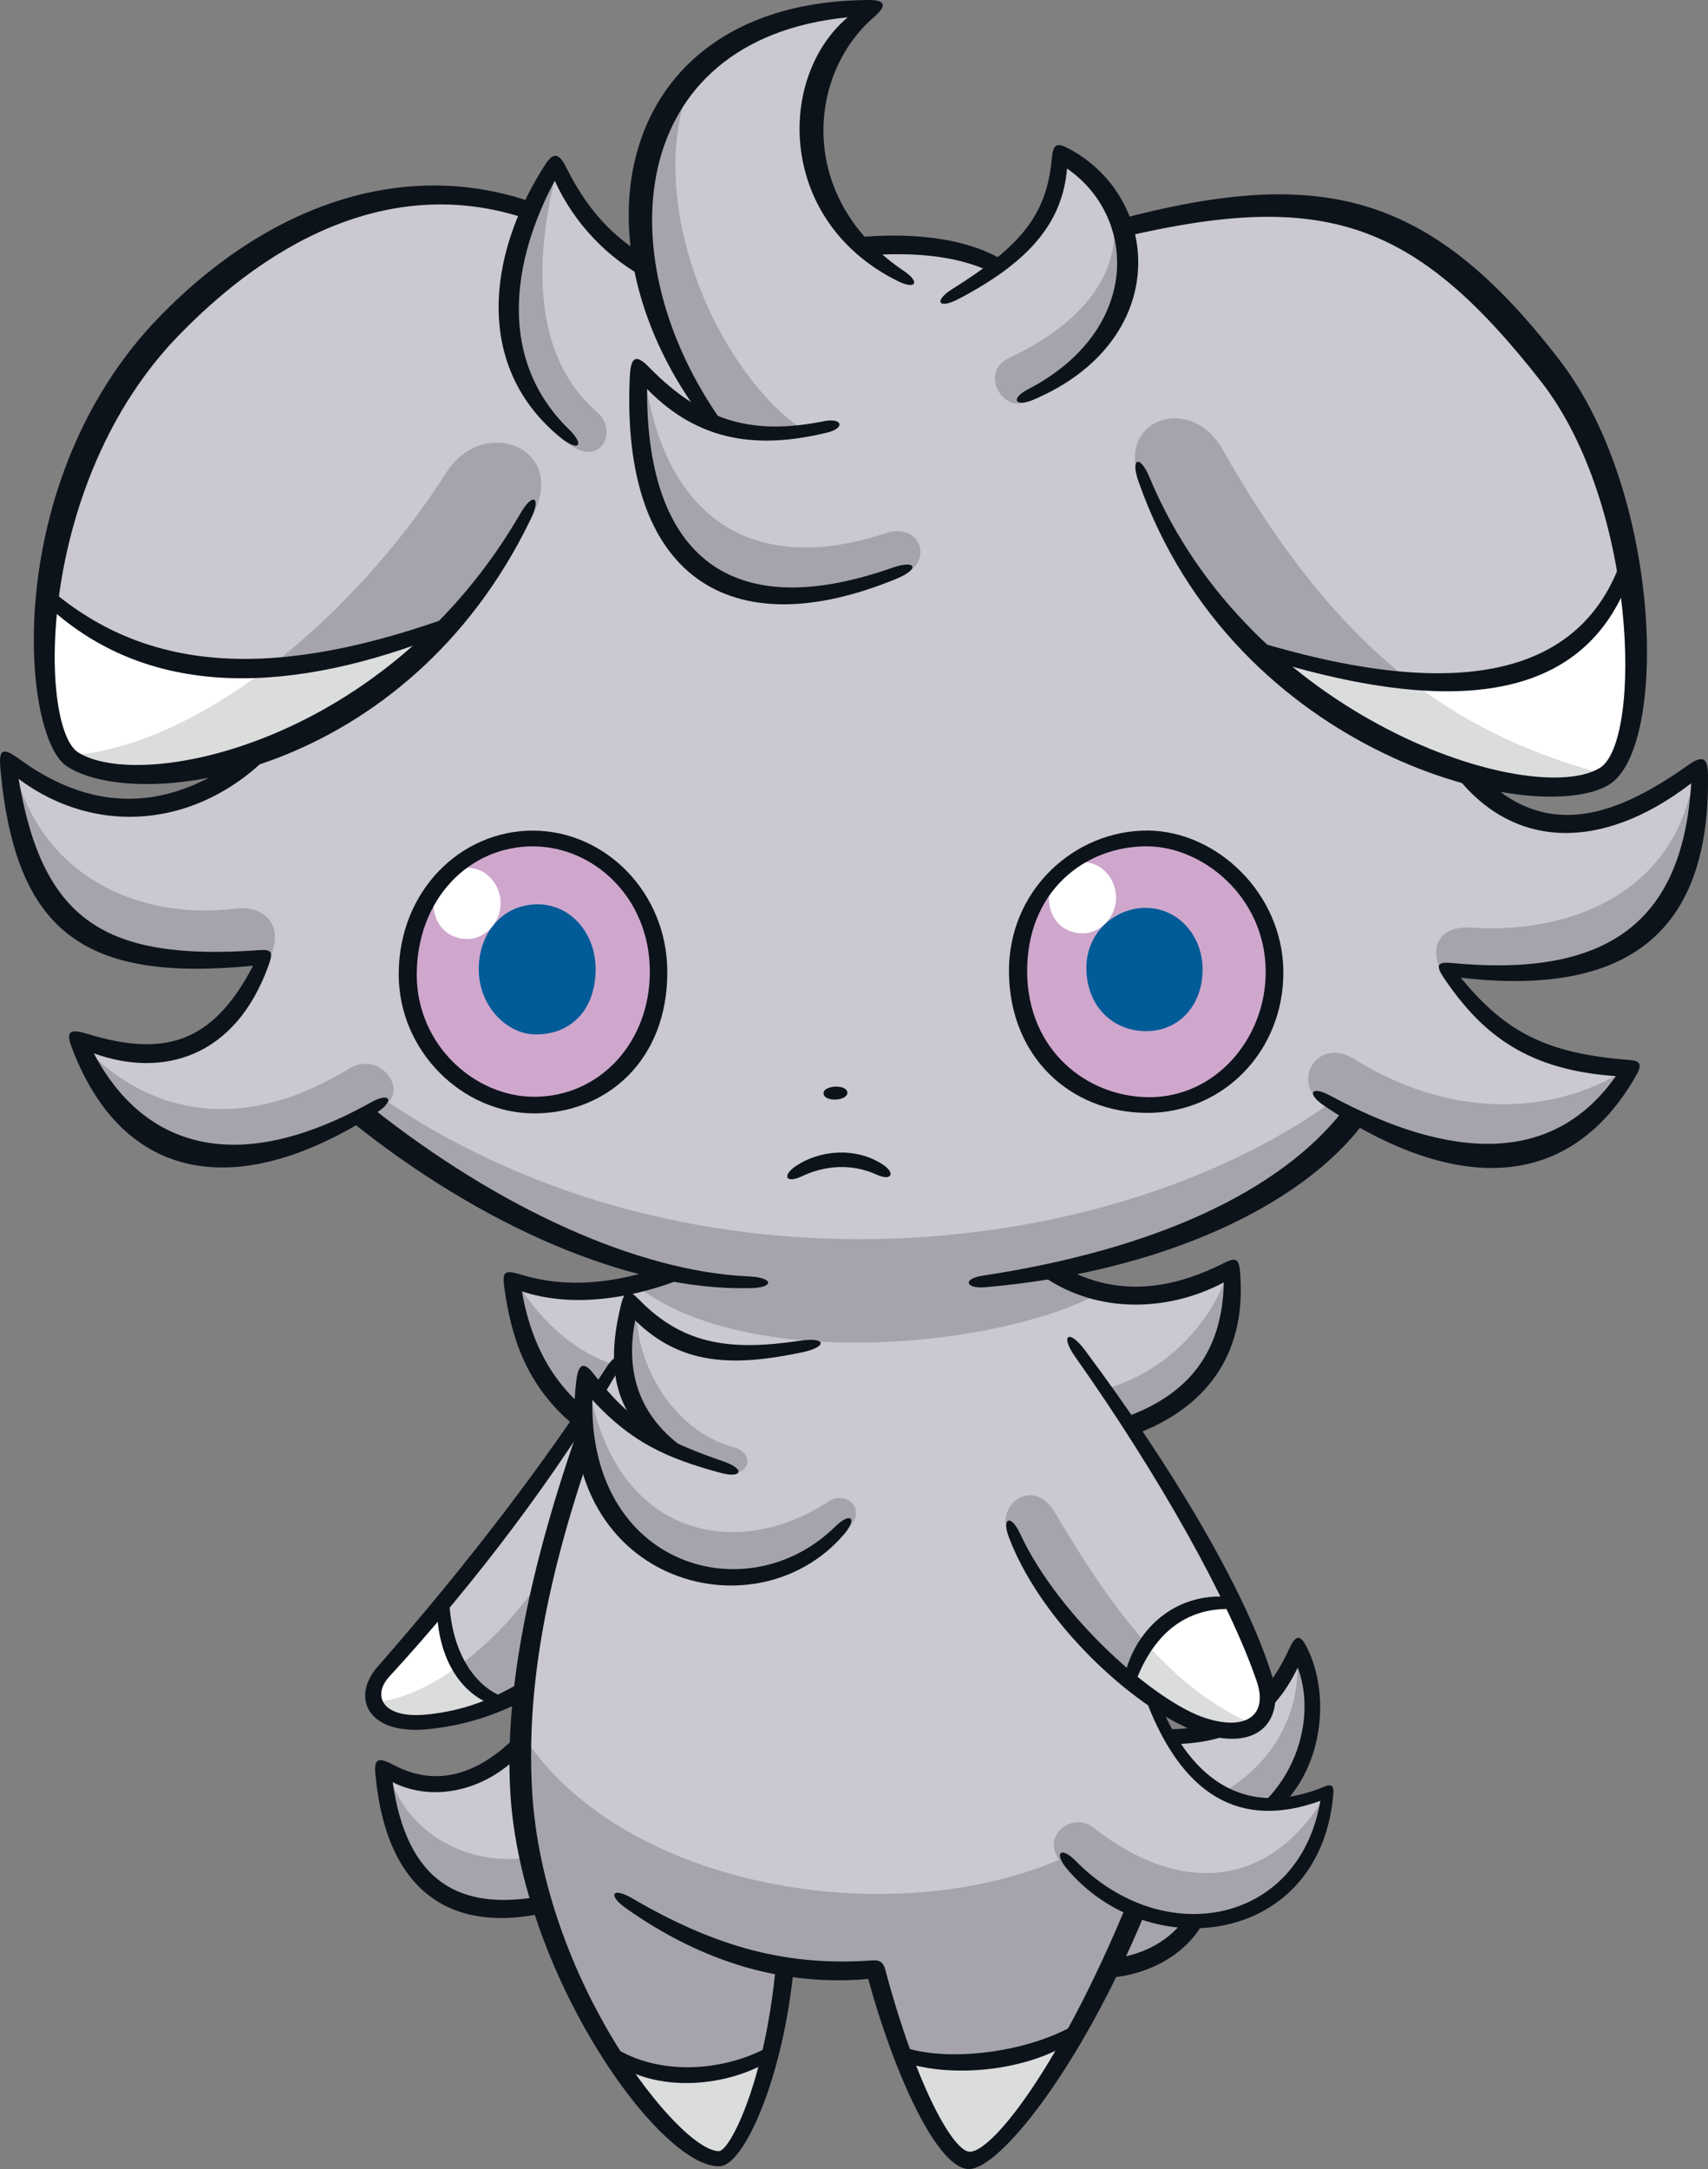 <?xml version="1.0" encoding="UTF-8"?>
<!-- Created with Inkscape (http://www.inkscape.org/) -->
<svg version="1.1" viewBox="0 0 67.063 85.119" xmlns="http://www.w3.org/2000/svg">
 <rect x="0" y="0" width="67.063" height="85.119" fill="#808080" stroke="none"/>
 <path d="m45.378 66.763c0.479 0.312 0.643 0.455 1.895 1.01 0 0-1.091 0.669-1.389 0.306-0.297-0.363-0.985-1.627-0.506-1.316m21.436-36.707c-2.699 1.935-6.034 3.768-9.113 0.357 1.68 0.432 4.199 0.687 5.219 0.051 1.968-1.23 2.062-10.214-1.706-15.3-4.808-6.492-8.806-8.449-17.115-6.253-0.407-1.154-1.357-2.513-2.444-2.784-0.101 1.63-0.746 3.293-2.579 4.278-1.12-0.714-3.394-0.952-5.092-0.679-1.935-1.494-3.325-7.127 0.239-9.436-5.668 0.237-9.706 3.155-8.927 10.046-1.222-0.779-2.783-2.207-3.462-3.87-0.306 0.408-0.713 1.189-1.019 1.833-5.566-2.342-13.543 1.902-16.428 7.536-2.884 5.634-3.27 12.36-1.459 13.984 0.985 0.883 5.296 0.476 6.925-0.272-1.798 2.444-6.483 3.055-9.469 0.374 0.339 6.212 3.835 8.349 10.046 7.567-1.255 3.6-4.209 4.652-7.365 3.26 1.663 4.954 6.312 5.872 11.302 2.918 3.429 2.818 7.493 5.117 11.974 6.271-2.012 0.815-3.87 0.993-6.238 0.331 0.332 1.808 0.79 3.691 2.801 5.448-2.215 2.775-3.819 4.988-5.499 7.178 0.102 1.299 0.483 3.233 2.24 3.896l0.942-0.357-0.152 2.087c-1.757 1.706-3.692 1.986-5.397 0.815 0.101 4.786 3.231 6.261 6.134 5.372 0.738 2.011 1.782 4.379 2.926 6.108 1.91 0.79 3.972 0.841 6.11-0.176 0.306-1.248 0.459-2.216 0.586-3.463 1.044 0.102 2.342 0.204 3.539 0.051 0.382 1.324 0.687 2.19 1.069 3.386 2.189 0.509 4.53 0.381 6.745-0.687 0.815-1.35 1.604-3.132 2.419-4.99 3.382 1.258 7.072-0.11 7.56-4.557-0.662 0.255-1.349 0.381-2.063 0.407 1.477-1.68 1.885-4.15 0.892-6.032-0.255 0.585-0.56 1.222-1.095 1.756-1.044-3.36-3.182-7.407-5.499-10.64 2.088-0.586 4.379-2.698 3.997-6.059-1.986 1.044-4.684 1.629-7 0 5.499-0.943 9.291-3.285 11.761-6.111 4.149 2.139 8.171 2.648 10.946-1.856-2.495 0.33-5.779-1.172-7.28-3.82 7.534 0.994 9.851-2.647 10.029-7.967" fill="#C9C8D3"/>
 <path d="m20.952 32.946c-2.721-0.037-4.696 2.263-4.696 5.33 0 3.023 2.624 5.067 4.696 5.067 2.311 0 4.673-1.855 4.645-5.226-0.024-2.678-2.125-5.137-4.645-5.172" fill="#CFA7CD"/>
 <path d="m21.11 35.488c-1.455 0-2.375 1.244-2.309 2.681 0.063 1.378 1.135 2.426 2.241 2.426 1.341 0 2.321-0.919 2.345-2.52 0.022-1.436-0.974-2.587-2.277-2.587" fill="#005B97"/>
 <path d="m18.379 34.053c-0.804-0.026-1.356 0.618-1.356 1.425 0 0.787 0.548 1.371 1.328 1.371 0.709 0 1.292-0.656 1.306-1.375 0.014-0.684-0.484-1.396-1.278-1.421" fill="#fff"/>
 <path d="m45.056 32.942c-2.856-0.04-4.768 2.198-4.726 5.241 0.04 3.062 2.356 5.101 4.726 5.155 2.318 0.051 4.671-1.965 4.645-5.224-0.023-2.846-2.354-5.141-4.645-5.172" fill="#CFA7CD"/>
 <path d="m42.541 33.832c-0.803-0.025-1.354 0.619-1.354 1.426 0 0.786 0.546 1.369 1.328 1.369 0.708 0 1.291-0.656 1.306-1.375 0.012-0.684-0.485-1.396-1.28-1.421" fill="#fff"/>
 <path d="m44.972 35.628c-1.2 0-2.385 0.989-2.314 2.487 0.068 1.455 1.096 2.35 2.342 2.35 1.281 0 2.198-0.992 2.219-2.378 0.02-1.319-0.916-2.459-2.247-2.459" fill="#005B97"/>
 <g fill="#fff">
  <path d="m17.33 62.887c-1.023 1.767-3.2 2.827-2.568 3.999 0.422 0.783 2.151 1.109 4.881-0.097-1.476-0.629-2.089-1.876-2.313-3.903"/>
  <path d="m1.854 23.289c2.338 2.842 8.389 4.377 15.769 1.215-4.722 5.386-13.041 6.899-14.875 5.271-0.97-0.861-1.328-4.285-0.894-6.486"/>
  <path d="m48.986 25.271c5.803 2.103 13.271 2.615 15.035-3.224 0.374 3.7 0.476 7.297-0.983 8.384-1.46 1.085-7.569 0.543-14.052-5.159"/>
 </g>
 <g fill="#A5A4AD">
  <path d="m27.178 3.087c-2.04 4.762 1 11.535 4.383 13.804-1.247 0.261-2.654 0.094-3.56-0.265-3.673-5.58-3.554-9.908-0.823-13.539"/>
  <path d="m21.92 6.491c-1.098 4.053-0.834 7.632 1.503 9.659 0.982 0.852-7e-3 2.346-1.241 1.12-3.005-2.982-2.718-6.868-0.262-10.779"/>
  <path d="m25.32 14.833c0.84 5.703 4.428 7.765 9.469 6.085 1.367-0.456 1.998 1.232 0.433 1.757-6.474 2.169-10.868-0.298-9.902-7.842"/>
  <path d="m43.672 8.11c0.563 2.905-1.644 4.806-4.088 5.959-1.154 0.546-0.172 2.304 0.896 1.611 3.307-2.146 4.729-5.046 3.191-7.57"/>
  <path d="m9.232 35.657c-3.717 0.458-7.585-1.197-8.68-5.533 0.407 6.516 4.013 8.29 10.055 7.442 0.549-1.186-0.148-2.06-1.375-1.909"/>
  <path d="m3.223 41.003c2.877 3.055 6.67 3.284 10.462 0.942 1.245-0.768 2.503 0.92 1.248 1.553-5.296 2.673-9.649 2.699-11.71-2.495"/>
  <path d="m15.146 43.191c12.117 8.147 28.476 6.281 37.166 0.035l0.815 0.51c-2.037 2.851-7.4 5.463-11.677 6.041 0.441 0.374 1.154 0.814 1.765 0.95-3.903 2.139-13.815 3.157-18.227-0.27l1.018-0.578c-3.394-0.746-7.332-2.987-11.743-6.143z"/>
  <path d="m20.247 50.262c1.106 1.774 2.477 2.858 3.928 3.316-0.331 0.535-0.942 1.401-1.324 2.037-1.374-0.789-2.713-2.942-2.604-5.352"/>
  <path d="m21.451 61.648c-1.005 1.578-2.219 2.83-3.412 3.704 0.385 0.626 0.923 1.129 1.616 1.514 0.335-0.136 0.652-0.283 0.93-0.433 0.204-1.833 0.484-3.31 0.866-4.786"/>
 </g>
 <path d="m18.039 65.352c-1.194 0.877-2.367 1.374-3.284 1.438 0.496 1.274 3.025 0.843 4.899 0.077-0.694-0.386-1.23-0.89-1.615-1.516" fill="#dbdcdc"/>
 <g fill="#A5A4AD">
  <path d="m48.231 49.861c-0.662 2.088-2.47 3.972-4.786 4.633l0.993 1.427c2.673-0.739 4.301-3.361 3.793-6.06"/>
  <path d="m50.929 65.033c0.153 2.088-0.866 4.124-2.902 5.296 0.509 0.203 1.527 0.56 2.189 0.509 1.018-1.146 2.062-4.277 0.713-5.805"/>
  <path d="m15.214 69.488c0.764 2.597 3.335 3.793 5.652 3.386l0.458 1.833c-3.157 0.942-5.983-0.84-6.11-5.219"/>
  <path d="m52.145 70.273c-2.098 3.713-5.608 4.26-9.2 1.458-0.953-0.743-2.271 0.532-1.119 1.496 4.611 3.852 9.7 2.335 10.319-2.954"/>
  <path d="m44.558 74.926c-0.212 0.546-0.55 1.572-0.884 2.3 1.12-0.101 2.339-0.571 3.128-1.815-0.607-0.044-1.564-0.215-2.244-0.485"/>
  <path d="m20.56 68.138c3.886 5.974 14.51 7.756 21.23 4.753 0.917 0.85 1.768 1.593 2.768 2.036-0.63 1.46-1.581 3.598-2.496 4.99-1.833 0.884-4.107 1.325-6.585 0.85-0.407-1.187-0.848-2.545-1.052-3.429-1.222 0-2.511 0.031-3.631-0.17-0.068 1.087-0.272 2.274-0.611 3.564-1.968 0.781-3.666 1.054-5.973 0.17-1.867-2.986-4.074-7.229-3.649-12.763"/>
 </g>
 <path d="m24.149 80.816c1.96 0.866 4.15 0.917 6.134-0.255-0.509 1.656-1.374 4.023-1.985 4.15-0.612 0.128-2.215-0.993-4.15-3.895" fill="#dbdcdc"/>
 <path d="m35.426 80.664c1.604 0.381 4.303 0.432 6.772-0.815-1.095 1.935-3.157 4.939-4.099 4.939s-1.705-1.884-2.673-4.124" fill="#dbdcdc"/>
 <path d="m17.522 18.55c-1.761 2.762-4.199 5.503-6.883 7.574 1.989-0.17 4.514-0.65 6.813-1.443 1.241-1.233 2.393-2.669 3.372-4.313 1.627-2.728-1.808-4.161-3.302-1.819" fill="#A5A4AD"/>
 <path d="m2.705 29.654c2.14 1.967 9.311 0.433 14.746-4.972-2.298 0.792-4.823 1.272-6.813 1.441-2.546 1.965-5.314 3.329-7.933 3.531" fill="#dbdcdc"/>
 <path d="m48.001 17.634c-1.28-2.262-4.324-1.112-3.19 1.323 1.259 2.707 2.942 4.932 4.793 6.699 1.996 0.542 4.044 0.91 5.752 1.048-2.562-1.986-4.958-4.838-7.355-9.069" fill="#A5A4AD"/>
 <path d="m63.174 30.43c-2.847-0.757-5.405-1.861-7.817-3.726-1.71-0.139-3.758-0.506-5.752-1.048 4.878 4.659 10.935 6.128 13.569 4.775" fill="#dbdcdc"/>
 <path d="m66.5 30.395c-0.611 4.413-4.548 6.281-8.758 6.008-1.119-0.072-1.696 0.645-1.136 1.767 5.963 0.377 10.628-1.655 9.894-7.774" fill="#A5A4AD"/>
 <path d="m63.993 41.893c-2.847 1.819-6.838 2.143-10.858-0.352-1.416-0.88-2.534 0.982-1.116 1.819 5.224 3.081 9.978 2.232 11.974-1.467" fill="#A5A4AD"/>
 <g fill="#0d131a">
  <path d="m32.336 42.888c0.018-0.302 0.921-0.353 0.935-8e-3 0.013 0.331-0.956 0.385-0.935 8e-3"/>
  <path d="m20.957 33.213c-2.549-0.018-4.593 2.085-4.593 5.041 0 2.758 2.281 4.786 4.609 4.786 2.583 0 4.565-2.149 4.542-4.955-0.023-2.873-2.207-4.855-4.558-4.871m0-0.618c2.815 0.019 5.217 2.423 5.244 5.493 0.029 3.54-2.404 5.603-5.227 5.603-2.805 0-5.319-2.43-5.319-5.459 0-3.264 2.433-5.657 5.303-5.638"/>
  <path d="m45.073 43.057c2.663 0.027 4.645-2.325 4.623-4.957-0.023-2.91-2.471-4.872-4.641-4.888-2.47-0.016-4.766 1.783-4.724 4.973 0.04 3.038 2.339 4.843 4.742 4.871m-0.02 0.616c-3.02 0-5.394-2.189-5.437-5.488-0.044-3.253 2.584-5.61 5.455-5.591 2.704 0.019 5.293 2.467 5.318 5.524 0.027 3.125-2.358 5.555-5.336 5.555"/>
  <path d="m31.246 45.761c0.91-0.621 2.339-0.77 3.413-0.063 0.521 0.342 0.339 0.662-0.228 0.401-0.993-0.451-2.036-0.371-2.958 0.065-0.621 0.292-0.772-0.031-0.228-0.403"/>
  <path d="m24.73 14.764c0.037-0.794 0.261-0.858 0.754-0.353 2.213 2.264 4.227 2.642 6.872 2.118 0.73-0.143 0.837 0.274 0.12 0.447-2.614 0.632-4.98 0.429-7.068-1.71-0.036 6.176 2.943 9.36 9.621 7.016 0.953-0.334 1.102 0.045 0.17 0.43-6.544 2.695-10.847-0.073-10.469-7.948"/>
  <path d="m27.484 16.277c-5.25-7.136-3.149-16.212 6.602-16.277 0.735-0.004 0.728 0.24 0.203 0.696-2.579 2.24-3.02 7.094 1.205 9.941 0.65 0.437 0.466 0.743-0.236 0.397-4.754-2.351-4.761-8.01-1.971-10.356-8.74 0.866-9.52 9.522-4.87 15.972z"/>
  <path d="m38.829 10.636c-1.174-0.546-2.731-0.746-4.564-0.628l-0.746-0.679c2.069-0.219 4.359-0.05 5.921 0.917z"/>
  <path d="m40.382 15.268c4.438-2.322 4.275-6.755 1.514-8.654-0.182 2.197-1.583 3.715-4.259 5.118-0.801 0.419-0.997 0.081-0.23-0.4 2.685-1.684 3.696-2.893 3.895-5.136 0.052-0.579 0.211-0.612 0.725-0.33 3.601 1.971 3.954 7.515-1.447 9.819-0.699 0.299-0.952-0.023-0.199-0.418"/>
  <path d="m25.518 11.001c-1.652-0.829-2.987-2.258-3.736-3.906-1.68 3.131-2.266 6.999 0.549 9.745 0.667 0.652 0.365 0.892-0.306 0.346-3.368-2.732-2.939-7.096-0.65-10.677 0.321-0.505 0.539-0.576 0.866 0.077 0.684 1.369 1.568 2.529 3.056 3.448z"/>
  <path d="m20.721 8.601c-4.536-1.552-9.309 0.037-13.702 4.558-5.639 5.806-5.496 15.382-3.953 16.365 2.473 1.574 12.147-0.35 17.373-9.385 0.479-0.826 0.823-0.645 0.408 0.215-4.888 10.144-15.368 11.578-18.221 9.719-1.812-1.181-2.595-11.228 3.627-17.632 4.526-4.662 9.877-6.177 14.66-4.499z"/>
  <path d="m17.318 24.931c-5.634 2.207-11.302 2.648-15.427-1.136l0.052-0.696c3.903 3.36 8.96 3.597 16.037 1z"/>
  <path d="m10.937 29.242c-2.753 3.14-6.945 3.748-10.207 1.323 0.941 5.55 3.36 7.154 9.443 6.721 0.448-0.03 0.572 0.028 0.39 0.545-1.306 3.707-4.208 4.471-6.88 3.504 1.935 3.664 5.574 4.888 10.87 1.931 0.764-0.428 0.971-0.08 0.236 0.396-5.351 3.469-9.935 2.834-11.972-2.557-0.254-0.67-0.036-0.731 0.611-0.534 2.928 0.89 4.888 0.458 6.508-2.674-6.632 0.654-9.329-1.313-9.919-7.712-0.076-0.816 0.094-0.87 0.763-0.383 3.565 2.597 6.62 1.478 8.782-0.152z"/>
  <path d="m14.63 43.488c4.968 3.933 10.418 6.41 14.772 6.601 1.012 0.044 1.011 0.462-1e-3 0.462h-1e-3c-4.692 0.094-10.491-2.438-15.612-6.544z"/>
  <path d="m53.551 44.057c-2.467 3.314-8.069 5.881-14.888 6.458-0.736 0.062-0.905-0.332-0.058-0.459 6.672-1.01 11.637-3.276 14.144-6.493z"/>
  <path d="m58.19 30.446c2.667 2.7 5.565 1.368 8.1-0.425 0.565-0.397 0.76-0.29 0.771 0.367 0.097 6.038-2.972 8.764-9.71 7.978 1.678 2.019 3.201 2.968 6.585 3.226 0.47 0.035 0.57 0.152 0.291 0.637-2.502 4.377-6.87 4.776-12.238 1.16-0.703-0.476-0.509-0.799 0.24-0.394 4.81 2.59 8.781 2.692 11.217-0.765-3.426-0.238-5.197-1.583-6.707-3.783-0.433-0.632-0.281-0.709 0.332-0.651 6.384 0.596 9.007-1.911 9.335-7.06-3.571 2.749-7.203 2.647-9.489-0.636z"/>
  <path d="m43.877 8.623c8.021-2.138 12.285-1.077 17.362 5.515 4.035 5.241 4.275 15.24 1.935 16.656-2.841 1.72-14.674-1.088-18.475-11.907-0.321-0.916 0.058-1.059 0.432-0.163 3.991 9.569 15.06 13.016 17.686 11.41 1.666-1.019 1.477-10.328-2.317-15.172-4.963-6.338-8.527-7.511-16.445-5.652z"/>
  <path d="m63.921 22.844c-1.586 3.999-5.676 5.603-14.085 3.055l-0.952-0.865c8.758 2.749 13.51 1.323 14.918-3.496z"/>
  <path d="m22.545 55.938c-1.936-1.597-2.478-3.565-2.732-5.329-0.098-0.683-0.05-0.8 0.628-0.594 1.902 0.576 3.645 0.303 5.38-0.22l1.171 0.306c-2.378 0.963-4.666 1.182-6.5 0.576 0.288 1.647 0.967 3.377 2.546 4.651z"/>
  <path d="m20.577 66.731c-1.258 0.629-2.367 0.971-3.7 1.12-2.463 0.273-3.103-1.247-2.052-2.444 3.562-4.063 6.55-7.985 9-11.772 0.429-0.662 0.793-0.437 0.394 0.243-2.31 3.926-5.518 8.203-8.937 11.92-0.676 0.734-0.297 1.683 1.543 1.477 1.363-0.152 2.444-0.543 3.768-1.342z"/>
  <path d="m19.346 66.903c-1.332-0.479-2.154-1.92-2.189-3.765l0.481-0.581c-5e-3 2.051 0.902 3.681 2.289 4.092z"/>
  <path d="m44.183 55.614c2.484-0.887 3.812-2.556 3.869-5.289-2.335 1.232-5.183 1.198-7.263-0.363l0.968-0.22c1.901 1.036 3.92 1.018 6.294-0.174 0.509-0.255 0.603-0.165 0.647 0.443 0.237 3.245-1.434 5.277-4.142 6.282z"/>
  <path d="m23.156 57.065c-1.823 5.326-2.471 9.391-2.266 13.161 0.411 7.485 5.806 14.22 7.341 14.189 0.419-8e-3 1.821-2.7 2.24-7.366l0.696 0.136c-0.397 4.284-1.938 7.781-2.902 7.824-2.36 0.102-7.84-7.602-8.232-14.732-0.218-3.987 0.759-8.793 2.767-14.485z"/>
  <path d="m30.157 80.905c-1.629 0.968-4.179 1.194-5.83 0.165l-0.644-1.036c1.833 1.512 4.751 1.324 6.635 0.206z"/>
  <path d="m38.085 84.439c0.898-0.027 3.502-3.317 6.132-9.647l0.731 0.306c-2.572 6.176-5.704 9.986-6.883 10.021-1.263 0.039-2.976-3.797-3.975-7.46-3.296 0.29-6.47-0.628-9.509-2.773-0.741-0.521-0.541-0.85 0.243-0.392 3.322 1.943 6.111 2.673 9.432 2.437 0.259-0.024 0.425 0.068 0.492 0.321 1.27 4.75 2.716 7.207 3.337 7.187"/>
  <path d="m42.121 80.104c-1.985 1.273-4.951 1.387-6.543 0.84l-0.266-0.662c1.902 0.713 5.319 0.232 7.156-0.993z"/>
  <path d="m45.556 66.875c1.236 3.009 3.398 4.514 6.481 3.223 0.243-0.101 0.337 4e-3 0.319 0.241-0.459 6.009-7.243 6.836-10.466 2.994-0.527-0.629-0.23-0.895 0.345-0.308 3.451 3.514 8.781 2.495 9.607-2.356-3.122 1.129-5.484-0.142-6.943-4.219z"/>
  <path d="m49.529 70.82c1.583-1.476 2.047-3.733 1.426-5.379-1.019 2.121-2.631 2.969-4.889 3.002l-0.288-0.577c2.309-0.016 3.784-0.866 4.838-3.157 0.269-0.588 0.45-0.579 0.728 0 0.884 1.833 0.594 4.566-1.018 6.144z"/>
  <path d="m43.691 76.862c0.964-0.117 2.058-0.539 2.767-1.476l0.815 0.016c-0.797 1.494-2.546 2.189-3.87 2.207z"/>
  <path d="m20.424 68.835c-1.341 1.416-3.391 1.917-5.006 1.103 0.56 3.928 2.642 5.052 5.787 4.481l0.188 0.645c-3.377 0.763-6.195-0.51-6.653-5.432-0.058-0.618 0.102-0.696 0.713-0.372 1.663 0.881 3.351 0.432 4.972-1.29z"/>
 </g>
 <path d="m32.104 52.717c-3.155 0.44-6.005 0.527-7.347-1.655-0.423 1.676-0.546 3.976 1.534 5.671-1.594-0.786-2.482-1.433-3.351-2.784-0.867 6.802 5.711 10.848 10.315 5.832 1.353-1.473 0.727-7.325-1.15-7.064" fill="#C9C8D3"/>
 <path d="m39.633 59.903c1.026 2.59 3.008 4.885 4.724 6.014 0.746-2.078 1.896-3.109 4.117-3.006-1.291-2.382-4.117-7.449-6.278-10.193-2.16-2.744-3.491 4.844-2.562 7.185" fill="#C9C8D3"/>
 <path d="m44.336 65.978c0.767-2.099 1.776-3.129 4.219-3.027 0.767 1.735 1.636 3.855 0.909 4.582s-2.26 0.767-5.128-1.554" fill="#fff"/>
 <path d="m41.417 59.348c-0.826-1.398-2.328-0.363-1.841 0.848 0.883 2.194 2.809 4.303 4.743 5.763 0.163-0.545 0.405-1.043 0.692-1.46-1.312-1.465-2.462-3.236-3.594-5.151" fill="#A5A4AD"/>
 <path d="m49.3 67.706c-1.656-0.699-3.045-1.815-4.289-3.207-0.287 0.418-0.53 0.916-0.692 1.459 2.084 1.574 4.176 2.394 4.981 1.747" fill="#dbdcdc"/>
 <path d="m24.992 51.268c-0.087 2.223 1.436 4.885 3.782 5.514 0.978 0.263 0.616 1.278-0.421 0.999-0.91-0.244-1.734-0.665-2.416-1.259-1.154-1.033-1.889-3.765-0.945-5.253" fill="#A5A4AD"/>
 <path d="m23.101 54.28c0.999 6.057 5.808 7.027 9.436 4.638 0.665-0.437 1.568 0.279 0.735 1.085-3.921 3.8-11.239 2.066-10.171-5.723" fill="#A5A4AD"/>
 <g fill="#0d131a">
  <path d="m25.43 56.412c-1.324-1.314-1.611-2.881-1.052-5.192 0.154-0.637 0.332-0.614 0.713-0.222 1.782 1.834 3.7 2.004 6.333 1.614 1.028-0.152 1.081 0.244 0.064 0.458-2.747 0.576-4.766 0.492-6.548-1.255-0.496 2.525 0.542 4.288 2.545 5.413z"/>
  <path d="m22.63 54.172c0.09-0.747 0.345-0.696 0.696-0.237 1.561 2.037 2.918 2.664 5.095 3.42 0.848 0.294 0.725 0.676-0.143 0.439-2.084-0.567-3.475-1.178-5.019-2.858-0.137 6.551 6.092 8.349 9.528 4.977 0.614-0.601 0.902-0.339 0.339 0.313-3.521 4.078-11.447 1.821-10.497-6.054"/>
  <path d="m47.18 68.025c-2.285-0.724-6.191-4.107-7.558-7.673-0.305-0.796 0.066-0.95 0.426-0.177 1.539 3.31 5.336 6.63 7.297 7.25 1.659 0.525 2.434-0.177 2.001-1.443-1.076-3.144-3.823-8.06-7.136-12.747-0.593-0.84-0.24-1.092 0.375-0.269 3.38 4.514 6.327 9.446 7.359 12.789 0.505 1.634-0.403 3.02-2.765 2.27"/>
  <path d="m44.149 65.798c0.374-1.732 1.884-3.326 4.124-3.131l0.219 0.481c-2.222-0.135-3.358 1.342-3.937 2.936z"/>
 </g>
</svg>
